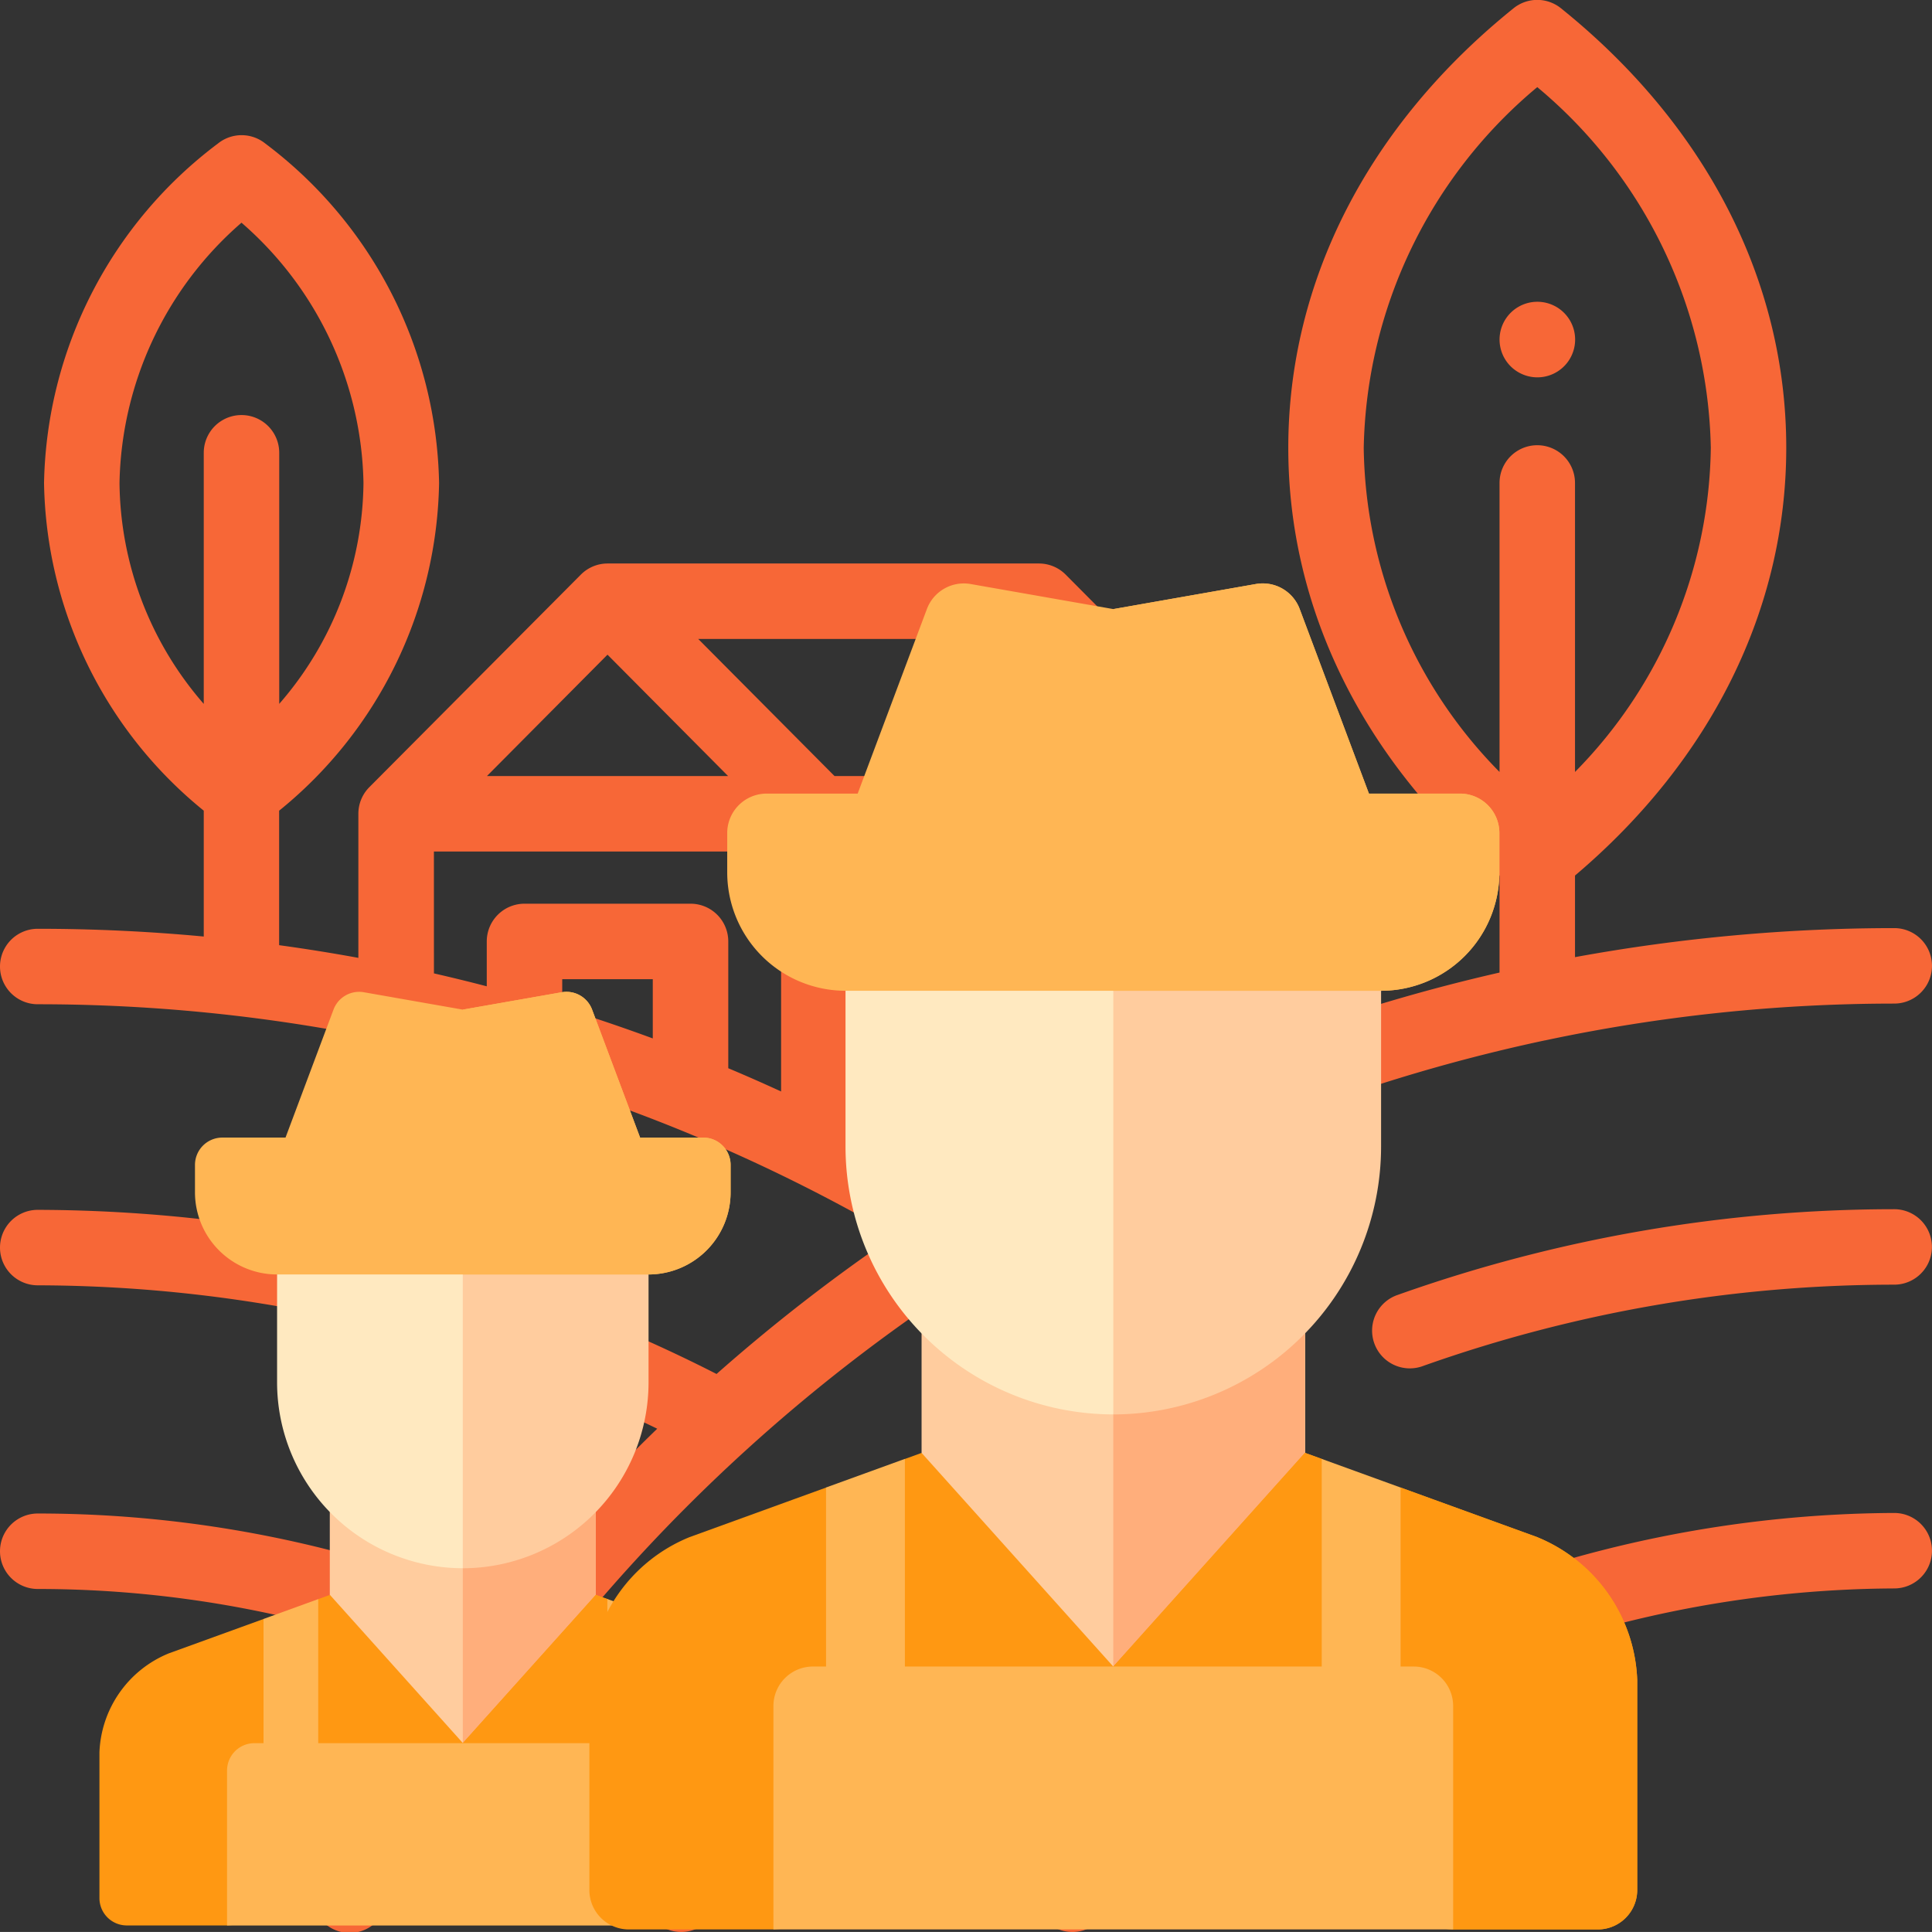 <svg xmlns="http://www.w3.org/2000/svg" width="74.802" height="74.801" viewBox="0 0 74.802 74.801">
    <rect x="0" y="0" width="74.802" height="74.801" fill="#333333" stroke="none"/>
    <defs>
        <style>
            .cls-1{fill:#f76737}.cls-2{fill:#ffcc9e}.cls-3{fill:#ffae7b}.cls-4{fill:#ffe9c0}.cls-5{fill:#ffb654}.cls-6{fill:#ff9812}
        </style>
    </defs>
    <g id="Group_471" transform="translate(-1004.199 -175.199)">
        <g id="field" transform="translate(1004.199 175.198)">
            <path id="Path_73" d="M307.478 400.957a46.684 46.684 0 0 0-32.856 13.731 1.461 1.461 0 0 0 2.072 2.061 43.742 43.742 0 0 1 30.784-12.87 1.461 1.461 0 1 0 0-2.922zm0 0" class="cls-1" transform="translate(-234.138 -342.378)"/>
            <path id="Path_74" d="M188.5 387.935a1.46 1.46 0 0 0-2.028-.393 57.664 57.664 0 0 0-15.683 15.693 1.461 1.461 0 1 0 2.426 1.629 54.743 54.743 0 0 1 14.892-14.9 1.461 1.461 0 0 0 .393-2.029zm0 0" class="cls-1" transform="translate(-145.627 -330.709)"/>
            <path id="Path_75" d="M384 320.457a57.456 57.456 0 0 0-19.215 3.316 1.461 1.461 0 1 0 .975 2.754 54.546 54.546 0 0 1 18.24-3.148 1.461 1.461 0 1 0 0-2.922zm0 0" class="cls-1" transform="translate(-310.662 -273.639)"/>
            <path id="Path_76" d="M20.932 64.777A66.589 66.589 0 0 1 59.81 40.283h.008a65.115 65.115 0 0 1 13.522-1.426 1.461 1.461 0 1 0 0-2.922 68.75 68.75 0 0 0-12.36 1.124V33.9c5.281-4.47 8.179-10.328 8.179-16.565 0-6.449-3.1-12.492-8.725-17.016a1.462 1.462 0 0 0-1.831 0c-5.625 4.528-8.724 10.571-8.724 17.021 0 6.238 2.9 12.1 8.179 16.565v3.751a69.176 69.176 0 0 0-8.191 2.407v-8.554a1.456 1.456 0 0 0-.425-1.03l-8.181-8.23a1.462 1.462 0 0 0-1.036-.431h-16.7a1.461 1.461 0 0 0-1.036.431L14.3 30.478a1.457 1.457 0 0 0-.425 1.03v5.579q-1.527-.28-3.068-.491v-5.207A16.674 16.674 0 0 0 17 18.7a16.828 16.828 0 0 0-6.73-13.143 1.461 1.461 0 0 0-1.831 0A16.827 16.827 0 0 0 1.705 18.7a16.674 16.674 0 0 0 6.184 12.688v4.873q-3.2-.3-6.428-.3a1.461 1.461 0 0 0 0 2.922 65.894 65.894 0 0 1 33.182 8.955 68.966 68.966 0 0 0-6.9 5.36 58.123 58.123 0 0 0-26.282-6.355 1.461 1.461 0 1 0 0 2.922 55.154 55.154 0 0 1 23.985 5.552 69.047 69.047 0 0 0-6.213 6.877A45.7 45.7 0 0 0 1.461 58.6a1.461 1.461 0 0 0 0 2.922 42.757 42.757 0 0 1 15.952 3.088q-1.514 2.1-2.871 4.323l-2.227 3.647a1.461 1.461 0 1 0 2.494 1.52l2.226-3.647a64.857 64.857 0 0 1 3.752-5.489 1.383 1.383 0 0 0 .145-.187zM52.8 17.34a18.643 18.643 0 0 1 6.719-13.966 18.643 18.643 0 0 1 6.719 13.966 18.187 18.187 0 0 1-5.258 12.549V18.7a1.461 1.461 0 1 0-2.922 0v11.189A18.185 18.185 0 0 1 52.8 17.34zM4.627 18.7A13.671 13.671 0 0 1 9.35 8.623 13.67 13.67 0 0 1 14.073 18.7a13.208 13.208 0 0 1-3.262 8.553v-9.721a1.461 1.461 0 0 0-2.922 0v9.722A13.208 13.208 0 0 1 4.627 18.7zm40.267 11.348H32.311l-5.277-5.308h12.584zm-21.373-4.7l4.669 4.7h-9.337zM16.8 32.97h13.442v9.29q-1.016-.467-2.045-.9v-4.909a1.461 1.461 0 0 0-1.461-1.461h-6.429a1.462 1.462 0 0 0-1.461 1.461v1.737q-1.019-.265-2.045-.5zm8.474 7.236q-1.738-.64-3.506-1.186v-1.108h3.506zm7.889 3.485V32.97h13.783v8.23a68.569 68.569 0 0 0-7.319 3.551q-1.137.638-2.247 1.32-2.071-1.271-4.216-2.381zm0 0" class="cls-1"/>
            <path id="Path_77" d="M398.859 82.922a1.463 1.463 0 1 0-1.032-.429 1.471 1.471 0 0 0 1.032.429zm0 0" class="cls-1" transform="translate(-339.34 -68.311)"/>
            <path id="Path_78" d="M318.1 362.764a1.459 1.459 0 1 0 1.033-.429 1.474 1.474 0 0 0-1.033.429zm0 0" class="cls-1" transform="translate(-271.258 -309.399)"/>
        </g>
        <g id="farmer" transform="translate(951.337 213.599)">
            <path id="Path_59" d="M192.75 264.015a1.059 1.059 0 0 0-1.139.178 5.061 5.061 0 0 1-6.765 0 1.059 1.059 0 0 0-1.766.789v4.4a1.059 1.059 0 0 0 .181.593l4.089 6.055a1.059 1.059 0 0 0 1.755 0l4.089-6.055a1.059 1.059 0 0 0 .181-.593v-4.4a1.059 1.059 0 0 0-.625-.967z" class="cls-2" transform="translate(-117.449 -245.289)"/>
            <path id="Path_60" d="M260.522 264.017a1.059 1.059 0 0 0-1.139.178 5.061 5.061 0 0 1-3.382 1.3V276.5a1.059 1.059 0 0 0 .878-.466l4.089-6.055a1.059 1.059 0 0 0 .181-.593v-4.4a1.059 1.059 0 0 0-.627-.969z" class="cls-3" transform="translate(-185.221 -245.291)"/>
            <path id="Path_61" d="M163.906 131.757l-2.574 6.746a7.2 7.2 0 0 1-7.191-7.191v-5.242a1.059 1.059 0 0 1 1.059-1.059h6.132z" class="cls-4" transform="translate(-90.551 -116.185)"/>
            <path id="Path_62" d="M262.133 125.007H256V138.5a7.2 7.2 0 0 0 7.192-7.192v-5.242a1.059 1.059 0 0 0-1.059-1.059z" class="cls-2" transform="translate(-185.22 -116.181)"/>
            <path id="Path_63" d="M168.455 6.336L166.336.688a1.059 1.059 0 0 0-1.175-.671L161.33.69 157.5.017a1.059 1.059 0 0 0-1.175.671l-2.118 5.648a1.059 1.059 0 0 0 .992 1.431h12.265a1.059 1.059 0 0 0 .992-1.431z" class="cls-5" transform="translate(-90.55)"/>
            <path id="Path_64" d="M128.812 80h-18.62a1.059 1.059 0 0 0-1.059 1.059v1.059a3.181 3.181 0 0 0 3.177 3.182h14.384a3.181 3.181 0 0 0 3.177-3.177v-1.059A1.059 1.059 0 0 0 128.812 80z" class="cls-5" transform="translate(-48.722 -74.356)"/>
            <path id="Path_65" d="M263.124 6.336L261.006.688a1.059 1.059 0 0 0-1.175-.671L256 .69v7.077h6.133a1.059 1.059 0 0 0 .992-1.431z" class="cls-5" transform="translate(-185.22)"/>
            <path id="Path_66" d="M265.31 80H256v5.3h7.192a3.181 3.181 0 0 0 3.177-3.177v-1.059A1.059 1.059 0 0 0 265.31 80z" class="cls-5" transform="translate(-185.22 -74.356)"/>
            <path id="Path_67" d="M82.162 332.987l-3.662-1.331-1.062.32-1.056-1.089-.45-.163-5.148 5.738-5.148-5.738-.449.163-1.033 1.081-1.085-.312-3.669 1.331a4.319 4.319 0 0 0-2.688 3.836v5.64a1.059 1.059 0 0 0 1.059 1.059h3.884l9.128-.706 9.128.706h3.884a1.059 1.059 0 0 0 1.059-1.059v-5.64a4.319 4.319 0 0 0-2.692-3.836z" class="cls-6" transform="translate(0 -307.374)"/>
            <path id="Path_68" d="M267.382 332.987l-3.666-1.331-1.062.32-1.056-1.089-.45-.163-5.148 5.738v6.354l9.128.706h3.884a1.059 1.059 0 0 0 1.059-1.059v-5.64a4.319 4.319 0 0 0-2.689-3.836z" class="cls-6" transform="translate(-185.22 -307.374)"/>
            <path id="Path_69" d="M336.342 340.727a1.059 1.059 0 0 0 1.059-1.059V333.8l-2.118-.769v6.634a1.059 1.059 0 0 0 1.059 1.062z" class="cls-5" transform="translate(-258.905 -309.521)"/>
            <path id="Path_70" d="M147.777 340.727a1.059 1.059 0 0 0 1.059-1.059v-6.634l-2.118.769v5.865a1.059 1.059 0 0 0 1.059 1.059z" class="cls-5" transform="translate(-83.653 -309.521)"/>
            <path id="Path_71" d="M143.912 412h-16.137a1.059 1.059 0 0 0-1.059 1.059v6h18.255v-6a1.059 1.059 0 0 0-1.059-1.059z" class="cls-5" transform="translate(-65.063 -382.909)"/>
        </g>
        <g id="farmer-2" transform="translate(970.309 197.787)">
            <path id="Path_59-2" d="M197.02 264.056a1.527 1.527 0 0 0-1.642.257 7.3 7.3 0 0 1-9.752 0 1.527 1.527 0 0 0-2.546 1.137v6.342a1.527 1.527 0 0 0 .261.854l5.9 8.729a1.527 1.527 0 0 0 2.53 0l5.9-8.729a1.526 1.526 0 0 0 .261-.854v-6.342a1.527 1.527 0 0 0-.912-1.394z" class="cls-2" transform="translate(-113.509 -237.06)"/>
            <path id="Path_60-2" d="M262.519 264.057a1.527 1.527 0 0 0-1.642.257 7.3 7.3 0 0 1-4.877 1.869v15.866a1.527 1.527 0 0 0 1.265-.672l5.9-8.729a1.526 1.526 0 0 0 .261-.854v-6.342a1.527 1.527 0 0 0-.907-1.395z" class="cls-3" transform="translate(-179.007 -237.062)"/>
            <path id="Path_61-2" d="M168.218 134.736l-3.711 9.725a10.378 10.378 0 0 1-10.367-10.367v-7.556a1.526 1.526 0 0 1 1.527-1.527h8.841z" class="cls-4" transform="translate(-87.514 -112.287)"/>
            <path id="Path_62-2" d="M264.841 125.007H256v19.451a10.379 10.379 0 0 0 10.368-10.367v-7.557a1.527 1.527 0 0 0-1.527-1.527z" class="cls-2" transform="translate(-179.006 -112.283)"/>
            <path id="Path_63-2" d="M174.777 9.134L171.723.991a1.527 1.527 0 0 0-1.694-.968l-5.523.971-5.523-.97a1.527 1.527 0 0 0-1.694.968l-3.054 8.143a1.527 1.527 0 0 0 1.43 2.063h17.682a1.527 1.527 0 0 0 1.429-2.063z" class="cls-5" transform="translate(-87.512)"/>
            <path id="Path_64-2" d="M137.5 80h-26.84a1.527 1.527 0 0 0-1.527 1.527v1.527a4.585 4.585 0 0 0 4.58 4.58h20.736a4.585 4.585 0 0 0 4.58-4.58v-1.522A1.527 1.527 0 0 0 137.5 80z" class="cls-5" transform="translate(-47.087 -71.862)"/>
            <path id="Path_65-2" d="M266.271 9.134L263.217.991a1.527 1.527 0 0 0-1.694-.968L256 .995V11.2h8.841a1.527 1.527 0 0 0 1.43-2.063z" class="cls-5" transform="translate(-179.006)"/>
            <path id="Path_66-2" d="M269.422 80H256v7.634h10.368a4.585 4.585 0 0 0 4.58-4.58v-1.522A1.527 1.527 0 0 0 269.422 80z" class="cls-5" transform="translate(-179.006 -71.862)"/>
            <path id="Path_67-2" d="M93.4 333.987l-5.286-1.919-1.531.462-1.522-1.57-.648-.235L76.994 339l-7.422-8.272-.648.235-1.489 1.558-1.565-.45-5.286 1.919a6.226 6.226 0 0 0-3.875 5.53v8.131a1.527 1.527 0 0 0 1.527 1.527h5.6l13.158-1.018 13.158 1.018h5.6a1.527 1.527 0 0 0 1.527-1.527v-8.131a6.226 6.226 0 0 0-3.875-5.53z" class="cls-6" transform="translate(0 -297.063)"/>
            <path id="Path_68-2" d="M272.409 333.987l-5.286-1.919-1.531.462-1.522-1.57-.648-.235L256 339v9.16l13.158 1.018h5.6a1.527 1.527 0 0 0 1.527-1.527v-8.131a6.226 6.226 0 0 0-3.876-5.533z" class="cls-6" transform="translate(-179.006 -297.063)"/>
            <path id="Path_69-2" d="M336.81 344.124a1.527 1.527 0 0 0 1.527-1.527v-8.455l-3.053-1.108v9.566a1.527 1.527 0 0 0 1.526 1.524z" class="cls-5" transform="translate(-250.22 -299.137)"/>
            <path id="Path_70-2" d="M148.245 344.124a1.527 1.527 0 0 0 1.527-1.527v-9.564l-3.053 1.108v8.459a1.527 1.527 0 0 0 1.526 1.524z" class="cls-5" transform="translate(-80.847 -299.137)"/>
            <path id="Path_71-2" d="M151.506 412h-23.263a1.527 1.527 0 0 0-1.527 1.527v8.652h26.317v-8.652a1.527 1.527 0 0 0-1.527-1.527z" class="cls-5" transform="translate(-62.881 -370.064)"/>
        </g>
    </g>
</svg>
